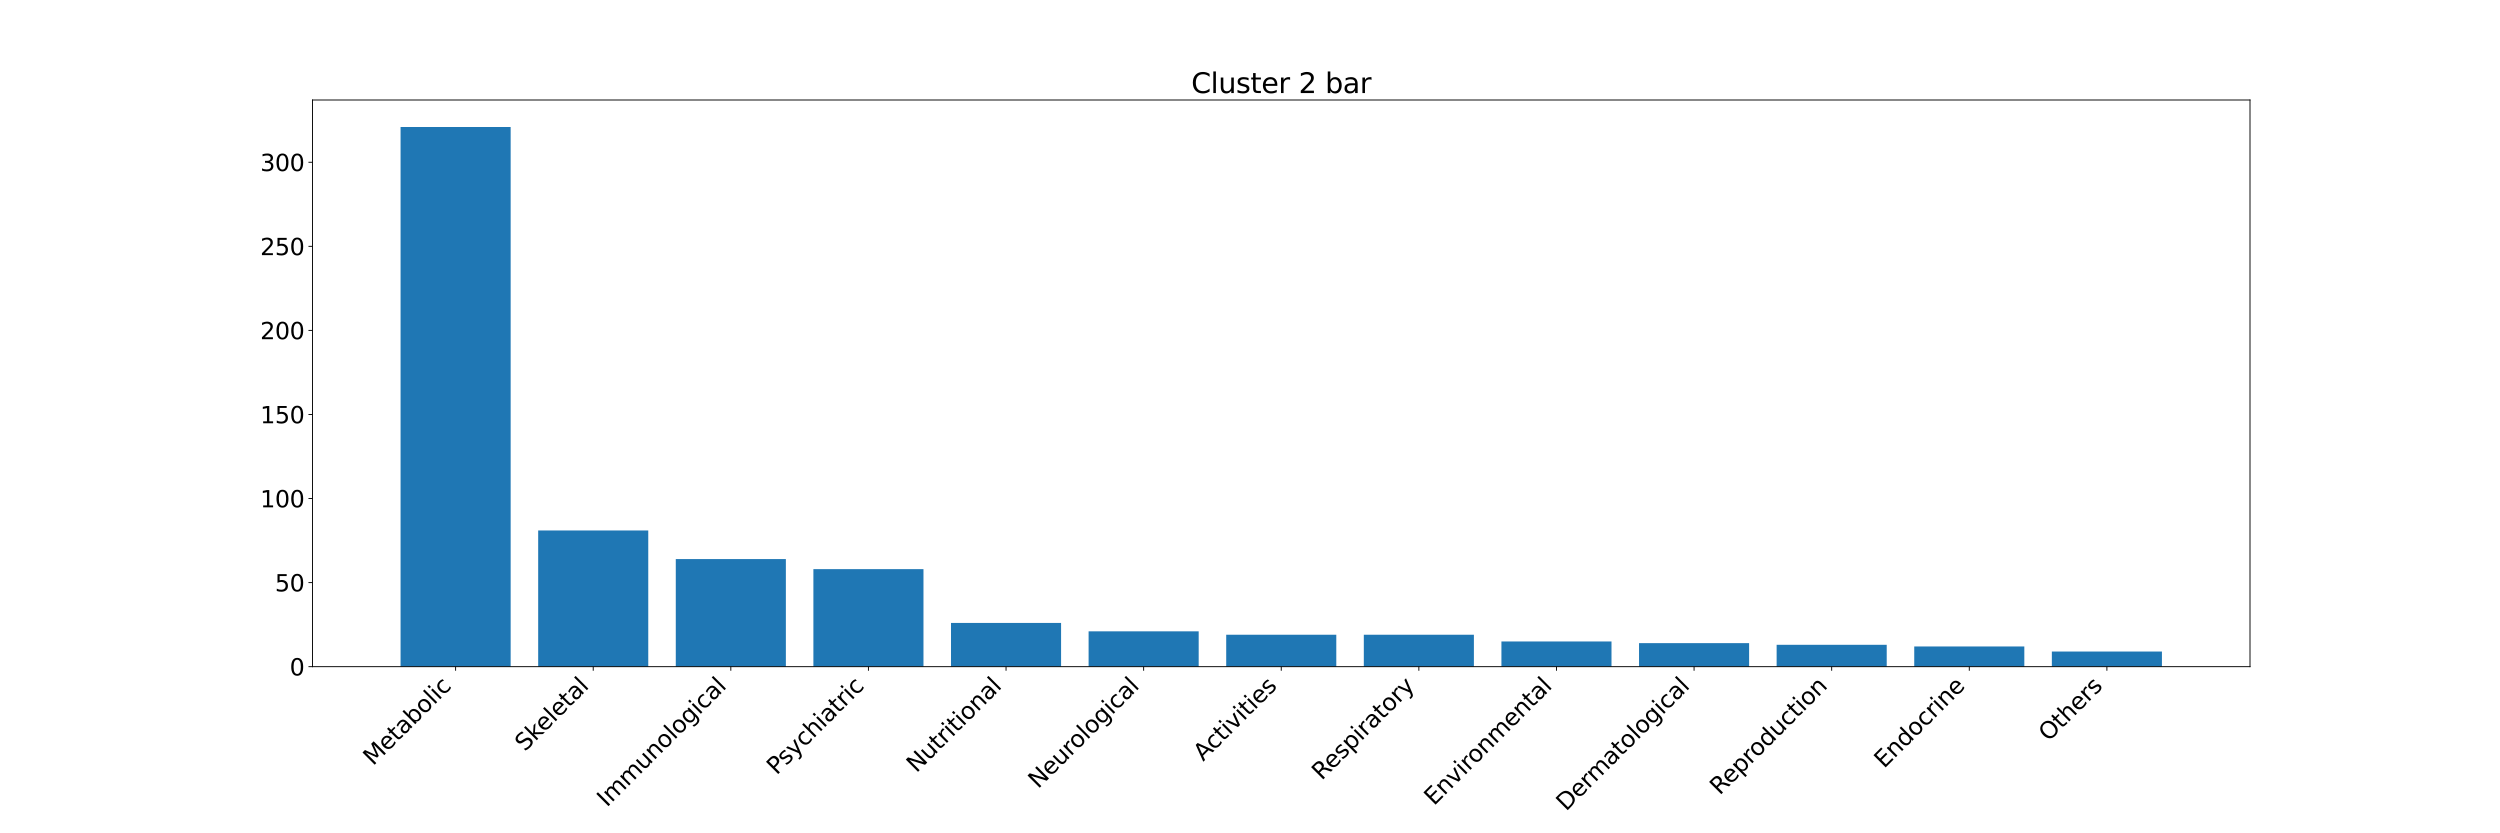 <?xml version="1.0" encoding="utf-8" standalone="no"?>
<!DOCTYPE svg PUBLIC "-//W3C//DTD SVG 1.1//EN"
        "http://www.w3.org/Graphics/SVG/1.1/DTD/svg11.dtd">
<svg xmlns:xlink="http://www.w3.org/1999/xlink" width="2160pt" height="720pt" viewBox="0 0 2160 720"
     xmlns="http://www.w3.org/2000/svg" version="1.1">
    <defs>
        <style type="text/css">*{stroke-linejoin: round; stroke-linecap: butt}</style>
    </defs>
    <g id="figure_1">
        <g id="patch_1">
            <path d="M 0 720
L 2160 720 
L 2160 0 
L 0 0 
z
" style="fill: #ffffff"/>
        </g>
        <g id="axes_1">
            <g id="patch_2">
                <path d="M 270 576
L 1944 576 
L 1944 86.4 
L 270 86.4 
z
" style="fill: #ffffff"/>
            </g>
            <g id="patch_3">
                <path d="M 346.091 576
L 441.205 576 
L 441.205 109.714 
L 346.091 109.714 
z
" clip-path="url(#p6993f3fb40)" style="fill: #1f77b4"/>
            </g>
            <g id="patch_4">
                <path d="M 464.983 576
L 560.097 576 
L 560.097 458.339 
L 464.983 458.339 
z
" clip-path="url(#p6993f3fb40)" style="fill: #1f77b4"/>
            </g>
            <g id="patch_5">
                <path d="M 583.875 576
L 678.989 576 
L 678.989 483.033 
L 583.875 483.033 
z
" clip-path="url(#p6993f3fb40)" style="fill: #1f77b4"/>
            </g>
            <g id="patch_6">
                <path d="M 702.767 576
L 797.881 576 
L 797.881 491.749 
L 702.767 491.749 
z
" clip-path="url(#p6993f3fb40)" style="fill: #1f77b4"/>
            </g>
            <g id="patch_7">
                <path d="M 821.659 576
L 916.773 576 
L 916.773 538.232 
L 821.659 538.232 
z
" clip-path="url(#p6993f3fb40)" style="fill: #1f77b4"/>
            </g>
            <g id="patch_8">
                <path d="M 940.551 576
L 1035.665 576 
L 1035.665 545.495 
L 940.551 545.495 
z
" clip-path="url(#p6993f3fb40)" style="fill: #1f77b4"/>
            </g>
            <g id="patch_9">
                <path d="M 1059.443 576
L 1154.557 576 
L 1154.557 548.401 
L 1059.443 548.401 
z
" clip-path="url(#p6993f3fb40)" style="fill: #1f77b4"/>
            </g>
            <g id="patch_10">
                <path d="M 1178.335 576
L 1273.449 576 
L 1273.449 548.401 
L 1178.335 548.401 
z
" clip-path="url(#p6993f3fb40)" style="fill: #1f77b4"/>
            </g>
            <g id="patch_11">
                <path d="M 1297.227 576
L 1392.341 576 
L 1392.341 554.211 
L 1297.227 554.211 
z
" clip-path="url(#p6993f3fb40)" style="fill: #1f77b4"/>
            </g>
            <g id="patch_12">
                <path d="M 1416.119 576
L 1511.233 576 
L 1511.233 555.664 
L 1416.119 555.664 
z
" clip-path="url(#p6993f3fb40)" style="fill: #1f77b4"/>
            </g>
            <g id="patch_13">
                <path d="M 1535.011 576
L 1630.125 576 
L 1630.125 557.116 
L 1535.011 557.116 
z
" clip-path="url(#p6993f3fb40)" style="fill: #1f77b4"/>
            </g>
            <g id="patch_14">
                <path d="M 1653.903 576
L 1749.017 576 
L 1749.017 558.569 
L 1653.903 558.569 
z
" clip-path="url(#p6993f3fb40)" style="fill: #1f77b4"/>
            </g>
            <g id="patch_15">
                <path d="M 1772.795 576
L 1867.909 576 
L 1867.909 562.927 
L 1772.795 562.927 
z
" clip-path="url(#p6993f3fb40)" style="fill: #1f77b4"/>
            </g>
            <g id="matplotlib.axis_1">
                <g id="xtick_1">
                    <g id="line2d_1">
                        <defs>
                            <path id="mf37aadfbcd" d="M 0 0
L 0 3.5 
" style="stroke: #000000; stroke-width: 0.8"/>
                        </defs>
                        <g>
                            <use xlink:href="#mf37aadfbcd" x="393.648" y="576"
                                 style="stroke: #000000; stroke-width: 0.8"/>
                        </g>
                    </g>
                    <g id="text_1">
                        <!-- Metabolic -->
                        <g transform="translate(322.327 662.125)rotate(-45)scale(0.2 -0.2)">
                            <defs>
                                <path id="DejaVuSans-4d" d="M 628 4666
L 1569 4666 
L 2759 1491 
L 3956 4666 
L 4897 4666 
L 4897 0 
L 4281 0 
L 4281 4097 
L 3078 897 
L 2444 897 
L 1241 4097 
L 1241 0 
L 628 0 
L 628 4666 
z
" transform="scale(0.016)"/>
                                <path id="DejaVuSans-65" d="M 3597 1894
L 3597 1613 
L 953 1613 
Q 991 1019 1311 708 
Q 1631 397 2203 397 
Q 2534 397 2845 478 
Q 3156 559 3463 722 
L 3463 178 
Q 3153 47 2828 -22 
Q 2503 -91 2169 -91 
Q 1331 -91 842 396 
Q 353 884 353 1716 
Q 353 2575 817 3079 
Q 1281 3584 2069 3584 
Q 2775 3584 3186 3129 
Q 3597 2675 3597 1894 
z
M 3022 2063 
Q 3016 2534 2758 2815 
Q 2500 3097 2075 3097 
Q 1594 3097 1305 2825 
Q 1016 2553 972 2059 
L 3022 2063 
z
" transform="scale(0.016)"/>
                                <path id="DejaVuSans-74" d="M 1172 4494
L 1172 3500 
L 2356 3500 
L 2356 3053 
L 1172 3053 
L 1172 1153 
Q 1172 725 1289 603 
Q 1406 481 1766 481 
L 2356 481 
L 2356 0 
L 1766 0 
Q 1100 0 847 248 
Q 594 497 594 1153 
L 594 3053 
L 172 3053 
L 172 3500 
L 594 3500 
L 594 4494 
L 1172 4494 
z
" transform="scale(0.016)"/>
                                <path id="DejaVuSans-61" d="M 2194 1759
Q 1497 1759 1228 1600 
Q 959 1441 959 1056 
Q 959 750 1161 570 
Q 1363 391 1709 391 
Q 2188 391 2477 730 
Q 2766 1069 2766 1631 
L 2766 1759 
L 2194 1759 
z
M 3341 1997 
L 3341 0 
L 2766 0 
L 2766 531 
Q 2569 213 2275 61 
Q 1981 -91 1556 -91 
Q 1019 -91 701 211 
Q 384 513 384 1019 
Q 384 1609 779 1909 
Q 1175 2209 1959 2209 
L 2766 2209 
L 2766 2266 
Q 2766 2663 2505 2880 
Q 2244 3097 1772 3097 
Q 1472 3097 1187 3025 
Q 903 2953 641 2809 
L 641 3341 
Q 956 3463 1253 3523 
Q 1550 3584 1831 3584 
Q 2591 3584 2966 3190 
Q 3341 2797 3341 1997 
z
" transform="scale(0.016)"/>
                                <path id="DejaVuSans-62" d="M 3116 1747
Q 3116 2381 2855 2742 
Q 2594 3103 2138 3103 
Q 1681 3103 1420 2742 
Q 1159 2381 1159 1747 
Q 1159 1113 1420 752 
Q 1681 391 2138 391 
Q 2594 391 2855 752 
Q 3116 1113 3116 1747 
z
M 1159 2969 
Q 1341 3281 1617 3432 
Q 1894 3584 2278 3584 
Q 2916 3584 3314 3078 
Q 3713 2572 3713 1747 
Q 3713 922 3314 415 
Q 2916 -91 2278 -91 
Q 1894 -91 1617 61 
Q 1341 213 1159 525 
L 1159 0 
L 581 0 
L 581 4863 
L 1159 4863 
L 1159 2969 
z
" transform="scale(0.016)"/>
                                <path id="DejaVuSans-6f" d="M 1959 3097
Q 1497 3097 1228 2736 
Q 959 2375 959 1747 
Q 959 1119 1226 758 
Q 1494 397 1959 397 
Q 2419 397 2687 759 
Q 2956 1122 2956 1747 
Q 2956 2369 2687 2733 
Q 2419 3097 1959 3097 
z
M 1959 3584 
Q 2709 3584 3137 3096 
Q 3566 2609 3566 1747 
Q 3566 888 3137 398 
Q 2709 -91 1959 -91 
Q 1206 -91 779 398 
Q 353 888 353 1747 
Q 353 2609 779 3096 
Q 1206 3584 1959 3584 
z
" transform="scale(0.016)"/>
                                <path id="DejaVuSans-6c" d="M 603 4863
L 1178 4863 
L 1178 0 
L 603 0 
L 603 4863 
z
" transform="scale(0.016)"/>
                                <path id="DejaVuSans-69" d="M 603 3500
L 1178 3500 
L 1178 0 
L 603 0 
L 603 3500 
z
M 603 4863 
L 1178 4863 
L 1178 4134 
L 603 4134 
L 603 4863 
z
" transform="scale(0.016)"/>
                                <path id="DejaVuSans-63" d="M 3122 3366
L 3122 2828 
Q 2878 2963 2633 3030 
Q 2388 3097 2138 3097 
Q 1578 3097 1268 2742 
Q 959 2388 959 1747 
Q 959 1106 1268 751 
Q 1578 397 2138 397 
Q 2388 397 2633 464 
Q 2878 531 3122 666 
L 3122 134 
Q 2881 22 2623 -34 
Q 2366 -91 2075 -91 
Q 1284 -91 818 406 
Q 353 903 353 1747 
Q 353 2603 823 3093 
Q 1294 3584 2113 3584 
Q 2378 3584 2631 3529 
Q 2884 3475 3122 3366 
z
" transform="scale(0.016)"/>
                            </defs>
                            <use xlink:href="#DejaVuSans-4d"/>
                            <use xlink:href="#DejaVuSans-65" x="86.279"/>
                            <use xlink:href="#DejaVuSans-74" x="147.803"/>
                            <use xlink:href="#DejaVuSans-61" x="187.012"/>
                            <use xlink:href="#DejaVuSans-62" x="248.291"/>
                            <use xlink:href="#DejaVuSans-6f" x="311.768"/>
                            <use xlink:href="#DejaVuSans-6c" x="372.949"/>
                            <use xlink:href="#DejaVuSans-69" x="400.732"/>
                            <use xlink:href="#DejaVuSans-63" x="428.516"/>
                        </g>
                    </g>
                </g>
                <g id="xtick_2">
                    <g id="line2d_2">
                        <g>
                            <use xlink:href="#mf37aadfbcd" x="512.54" y="576"
                                 style="stroke: #000000; stroke-width: 0.8"/>
                        </g>
                    </g>
                    <g id="text_2">
                        <!-- Skeletal -->
                        <g transform="translate(453.472 649.872)rotate(-45)scale(0.2 -0.2)">
                            <defs>
                                <path id="DejaVuSans-53" d="M 3425 4513
L 3425 3897 
Q 3066 4069 2747 4153 
Q 2428 4238 2131 4238 
Q 1616 4238 1336 4038 
Q 1056 3838 1056 3469 
Q 1056 3159 1242 3001 
Q 1428 2844 1947 2747 
L 2328 2669 
Q 3034 2534 3370 2195 
Q 3706 1856 3706 1288 
Q 3706 609 3251 259 
Q 2797 -91 1919 -91 
Q 1588 -91 1214 -16 
Q 841 59 441 206 
L 441 856 
Q 825 641 1194 531 
Q 1563 422 1919 422 
Q 2459 422 2753 634 
Q 3047 847 3047 1241 
Q 3047 1584 2836 1778 
Q 2625 1972 2144 2069 
L 1759 2144 
Q 1053 2284 737 2584 
Q 422 2884 422 3419 
Q 422 4038 858 4394 
Q 1294 4750 2059 4750 
Q 2388 4750 2728 4690 
Q 3069 4631 3425 4513 
z
" transform="scale(0.016)"/>
                                <path id="DejaVuSans-6b" d="M 581 4863
L 1159 4863 
L 1159 1991 
L 2875 3500 
L 3609 3500 
L 1753 1863 
L 3688 0 
L 2938 0 
L 1159 1709 
L 1159 0 
L 581 0 
L 581 4863 
z
" transform="scale(0.016)"/>
                            </defs>
                            <use xlink:href="#DejaVuSans-53"/>
                            <use xlink:href="#DejaVuSans-6b" x="63.477"/>
                            <use xlink:href="#DejaVuSans-65" x="117.762"/>
                            <use xlink:href="#DejaVuSans-6c" x="179.285"/>
                            <use xlink:href="#DejaVuSans-65" x="207.068"/>
                            <use xlink:href="#DejaVuSans-74" x="268.592"/>
                            <use xlink:href="#DejaVuSans-61" x="307.801"/>
                            <use xlink:href="#DejaVuSans-6c" x="369.08"/>
                        </g>
                    </g>
                </g>
                <g id="xtick_3">
                    <g id="line2d_3">
                        <g>
                            <use xlink:href="#mf37aadfbcd" x="631.432" y="576"
                                 style="stroke: #000000; stroke-width: 0.8"/>
                        </g>
                    </g>
                    <g id="text_3">
                        <!-- Immunological -->
                        <g transform="translate(524.329 697.907)rotate(-45)scale(0.2 -0.2)">
                            <defs>
                                <path id="DejaVuSans-49" d="M 628 4666
L 1259 4666 
L 1259 0 
L 628 0 
L 628 4666 
z
" transform="scale(0.016)"/>
                                <path id="DejaVuSans-6d" d="M 3328 2828
Q 3544 3216 3844 3400 
Q 4144 3584 4550 3584 
Q 5097 3584 5394 3201 
Q 5691 2819 5691 2113 
L 5691 0 
L 5113 0 
L 5113 2094 
Q 5113 2597 4934 2840 
Q 4756 3084 4391 3084 
Q 3944 3084 3684 2787 
Q 3425 2491 3425 1978 
L 3425 0 
L 2847 0 
L 2847 2094 
Q 2847 2600 2669 2842 
Q 2491 3084 2119 3084 
Q 1678 3084 1418 2786 
Q 1159 2488 1159 1978 
L 1159 0 
L 581 0 
L 581 3500 
L 1159 3500 
L 1159 2956 
Q 1356 3278 1631 3431 
Q 1906 3584 2284 3584 
Q 2666 3584 2933 3390 
Q 3200 3197 3328 2828 
z
" transform="scale(0.016)"/>
                                <path id="DejaVuSans-75" d="M 544 1381
L 544 3500 
L 1119 3500 
L 1119 1403 
Q 1119 906 1312 657 
Q 1506 409 1894 409 
Q 2359 409 2629 706 
Q 2900 1003 2900 1516 
L 2900 3500 
L 3475 3500 
L 3475 0 
L 2900 0 
L 2900 538 
Q 2691 219 2414 64 
Q 2138 -91 1772 -91 
Q 1169 -91 856 284 
Q 544 659 544 1381 
z
M 1991 3584 
L 1991 3584 
z
" transform="scale(0.016)"/>
                                <path id="DejaVuSans-6e" d="M 3513 2113
L 3513 0 
L 2938 0 
L 2938 2094 
Q 2938 2591 2744 2837 
Q 2550 3084 2163 3084 
Q 1697 3084 1428 2787 
Q 1159 2491 1159 1978 
L 1159 0 
L 581 0 
L 581 3500 
L 1159 3500 
L 1159 2956 
Q 1366 3272 1645 3428 
Q 1925 3584 2291 3584 
Q 2894 3584 3203 3211 
Q 3513 2838 3513 2113 
z
" transform="scale(0.016)"/>
                                <path id="DejaVuSans-67" d="M 2906 1791
Q 2906 2416 2648 2759 
Q 2391 3103 1925 3103 
Q 1463 3103 1205 2759 
Q 947 2416 947 1791 
Q 947 1169 1205 825 
Q 1463 481 1925 481 
Q 2391 481 2648 825 
Q 2906 1169 2906 1791 
z
M 3481 434 
Q 3481 -459 3084 -895 
Q 2688 -1331 1869 -1331 
Q 1566 -1331 1297 -1286 
Q 1028 -1241 775 -1147 
L 775 -588 
Q 1028 -725 1275 -790 
Q 1522 -856 1778 -856 
Q 2344 -856 2625 -561 
Q 2906 -266 2906 331 
L 2906 616 
Q 2728 306 2450 153 
Q 2172 0 1784 0 
Q 1141 0 747 490 
Q 353 981 353 1791 
Q 353 2603 747 3093 
Q 1141 3584 1784 3584 
Q 2172 3584 2450 3431 
Q 2728 3278 2906 2969 
L 2906 3500 
L 3481 3500 
L 3481 434 
z
" transform="scale(0.016)"/>
                            </defs>
                            <use xlink:href="#DejaVuSans-49"/>
                            <use xlink:href="#DejaVuSans-6d" x="29.492"/>
                            <use xlink:href="#DejaVuSans-6d" x="126.904"/>
                            <use xlink:href="#DejaVuSans-75" x="224.316"/>
                            <use xlink:href="#DejaVuSans-6e" x="287.695"/>
                            <use xlink:href="#DejaVuSans-6f" x="351.074"/>
                            <use xlink:href="#DejaVuSans-6c" x="412.256"/>
                            <use xlink:href="#DejaVuSans-6f" x="440.039"/>
                            <use xlink:href="#DejaVuSans-67" x="501.221"/>
                            <use xlink:href="#DejaVuSans-69" x="564.697"/>
                            <use xlink:href="#DejaVuSans-63" x="592.48"/>
                            <use xlink:href="#DejaVuSans-61" x="647.461"/>
                            <use xlink:href="#DejaVuSans-6c" x="708.74"/>
                        </g>
                    </g>
                </g>
                <g id="xtick_4">
                    <g id="line2d_4">
                        <g>
                            <use xlink:href="#mf37aadfbcd" x="750.324" y="576"
                                 style="stroke: #000000; stroke-width: 0.8"/>
                        </g>
                    </g>
                    <g id="text_4">
                        <!-- Psychiatric -->
                        <g transform="translate(670.969 670.16)rotate(-45)scale(0.2 -0.2)">
                            <defs>
                                <path id="DejaVuSans-50" d="M 1259 4147
L 1259 2394 
L 2053 2394 
Q 2494 2394 2734 2622 
Q 2975 2850 2975 3272 
Q 2975 3691 2734 3919 
Q 2494 4147 2053 4147 
L 1259 4147 
z
M 628 4666 
L 2053 4666 
Q 2838 4666 3239 4311 
Q 3641 3956 3641 3272 
Q 3641 2581 3239 2228 
Q 2838 1875 2053 1875 
L 1259 1875 
L 1259 0 
L 628 0 
L 628 4666 
z
" transform="scale(0.016)"/>
                                <path id="DejaVuSans-73" d="M 2834 3397
L 2834 2853 
Q 2591 2978 2328 3040 
Q 2066 3103 1784 3103 
Q 1356 3103 1142 2972 
Q 928 2841 928 2578 
Q 928 2378 1081 2264 
Q 1234 2150 1697 2047 
L 1894 2003 
Q 2506 1872 2764 1633 
Q 3022 1394 3022 966 
Q 3022 478 2636 193 
Q 2250 -91 1575 -91 
Q 1294 -91 989 -36 
Q 684 19 347 128 
L 347 722 
Q 666 556 975 473 
Q 1284 391 1588 391 
Q 1994 391 2212 530 
Q 2431 669 2431 922 
Q 2431 1156 2273 1281 
Q 2116 1406 1581 1522 
L 1381 1569 
Q 847 1681 609 1914 
Q 372 2147 372 2553 
Q 372 3047 722 3315 
Q 1072 3584 1716 3584 
Q 2034 3584 2315 3537 
Q 2597 3491 2834 3397 
z
" transform="scale(0.016)"/>
                                <path id="DejaVuSans-79" d="M 2059 -325
Q 1816 -950 1584 -1140 
Q 1353 -1331 966 -1331 
L 506 -1331 
L 506 -850 
L 844 -850 
Q 1081 -850 1212 -737 
Q 1344 -625 1503 -206 
L 1606 56 
L 191 3500 
L 800 3500 
L 1894 763 
L 2988 3500 
L 3597 3500 
L 2059 -325 
z
" transform="scale(0.016)"/>
                                <path id="DejaVuSans-68" d="M 3513 2113
L 3513 0 
L 2938 0 
L 2938 2094 
Q 2938 2591 2744 2837 
Q 2550 3084 2163 3084 
Q 1697 3084 1428 2787 
Q 1159 2491 1159 1978 
L 1159 0 
L 581 0 
L 581 4863 
L 1159 4863 
L 1159 2956 
Q 1366 3272 1645 3428 
Q 1925 3584 2291 3584 
Q 2894 3584 3203 3211 
Q 3513 2838 3513 2113 
z
" transform="scale(0.016)"/>
                                <path id="DejaVuSans-72" d="M 2631 2963
Q 2534 3019 2420 3045 
Q 2306 3072 2169 3072 
Q 1681 3072 1420 2755 
Q 1159 2438 1159 1844 
L 1159 0 
L 581 0 
L 581 3500 
L 1159 3500 
L 1159 2956 
Q 1341 3275 1631 3429 
Q 1922 3584 2338 3584 
Q 2397 3584 2469 3576 
Q 2541 3569 2628 3553 
L 2631 2963 
z
" transform="scale(0.016)"/>
                            </defs>
                            <use xlink:href="#DejaVuSans-50"/>
                            <use xlink:href="#DejaVuSans-73" x="58.553"/>
                            <use xlink:href="#DejaVuSans-79" x="110.652"/>
                            <use xlink:href="#DejaVuSans-63" x="169.832"/>
                            <use xlink:href="#DejaVuSans-68" x="224.812"/>
                            <use xlink:href="#DejaVuSans-69" x="288.191"/>
                            <use xlink:href="#DejaVuSans-61" x="315.975"/>
                            <use xlink:href="#DejaVuSans-74" x="377.254"/>
                            <use xlink:href="#DejaVuSans-72" x="416.463"/>
                            <use xlink:href="#DejaVuSans-69" x="457.576"/>
                            <use xlink:href="#DejaVuSans-63" x="485.359"/>
                        </g>
                    </g>
                </g>
                <g id="xtick_5">
                    <g id="line2d_5">
                        <g>
                            <use xlink:href="#mf37aadfbcd" x="869.216" y="576"
                                 style="stroke: #000000; stroke-width: 0.8"/>
                        </g>
                    </g>
                    <g id="text_5">
                        <!-- Nutritional -->
                        <g transform="translate(791.761 668.259)rotate(-45)scale(0.2 -0.2)">
                            <defs>
                                <path id="DejaVuSans-4e" d="M 628 4666
L 1478 4666 
L 3547 763 
L 3547 4666 
L 4159 4666 
L 4159 0 
L 3309 0 
L 1241 3903 
L 1241 0 
L 628 0 
L 628 4666 
z
" transform="scale(0.016)"/>
                            </defs>
                            <use xlink:href="#DejaVuSans-4e"/>
                            <use xlink:href="#DejaVuSans-75" x="74.805"/>
                            <use xlink:href="#DejaVuSans-74" x="138.184"/>
                            <use xlink:href="#DejaVuSans-72" x="177.393"/>
                            <use xlink:href="#DejaVuSans-69" x="218.506"/>
                            <use xlink:href="#DejaVuSans-74" x="246.289"/>
                            <use xlink:href="#DejaVuSans-69" x="285.498"/>
                            <use xlink:href="#DejaVuSans-6f" x="313.281"/>
                            <use xlink:href="#DejaVuSans-6e" x="374.463"/>
                            <use xlink:href="#DejaVuSans-61" x="437.842"/>
                            <use xlink:href="#DejaVuSans-6c" x="499.121"/>
                        </g>
                    </g>
                </g>
                <g id="xtick_6">
                    <g id="line2d_6">
                        <g>
                            <use xlink:href="#mf37aadfbcd" x="988.108" y="576"
                                 style="stroke: #000000; stroke-width: 0.8"/>
                        </g>
                    </g>
                    <g id="text_6">
                        <!-- Neurological -->
                        <g transform="translate(896.913 681.999)rotate(-45)scale(0.2 -0.2)">
                            <use xlink:href="#DejaVuSans-4e"/>
                            <use xlink:href="#DejaVuSans-65" x="74.805"/>
                            <use xlink:href="#DejaVuSans-75" x="136.328"/>
                            <use xlink:href="#DejaVuSans-72" x="199.707"/>
                            <use xlink:href="#DejaVuSans-6f" x="238.57"/>
                            <use xlink:href="#DejaVuSans-6c" x="299.752"/>
                            <use xlink:href="#DejaVuSans-6f" x="327.535"/>
                            <use xlink:href="#DejaVuSans-67" x="388.717"/>
                            <use xlink:href="#DejaVuSans-69" x="452.193"/>
                            <use xlink:href="#DejaVuSans-63" x="479.977"/>
                            <use xlink:href="#DejaVuSans-61" x="534.957"/>
                            <use xlink:href="#DejaVuSans-6c" x="596.236"/>
                        </g>
                    </g>
                </g>
                <g id="xtick_7">
                    <g id="line2d_7">
                        <g>
                            <use xlink:href="#mf37aadfbcd" x="1107" y="576" style="stroke: #000000; stroke-width: 0.8"/>
                        </g>
                    </g>
                    <g id="text_7">
                        <!-- Activities -->
                        <g transform="translate(1039.542 658.263)rotate(-45)scale(0.2 -0.2)">
                            <defs>
                                <path id="DejaVuSans-41" d="M 2188 4044
L 1331 1722 
L 3047 1722 
L 2188 4044 
z
M 1831 4666 
L 2547 4666 
L 4325 0 
L 3669 0 
L 3244 1197 
L 1141 1197 
L 716 0 
L 50 0 
L 1831 4666 
z
" transform="scale(0.016)"/>
                                <path id="DejaVuSans-76" d="M 191 3500
L 800 3500 
L 1894 563 
L 2988 3500 
L 3597 3500 
L 2284 0 
L 1503 0 
L 191 3500 
z
" transform="scale(0.016)"/>
                            </defs>
                            <use xlink:href="#DejaVuSans-41"/>
                            <use xlink:href="#DejaVuSans-63" x="66.658"/>
                            <use xlink:href="#DejaVuSans-74" x="121.639"/>
                            <use xlink:href="#DejaVuSans-69" x="160.848"/>
                            <use xlink:href="#DejaVuSans-76" x="188.631"/>
                            <use xlink:href="#DejaVuSans-69" x="247.811"/>
                            <use xlink:href="#DejaVuSans-74" x="275.594"/>
                            <use xlink:href="#DejaVuSans-69" x="314.803"/>
                            <use xlink:href="#DejaVuSans-65" x="342.586"/>
                            <use xlink:href="#DejaVuSans-73" x="404.109"/>
                        </g>
                    </g>
                </g>
                <g id="xtick_8">
                    <g id="line2d_8">
                        <g>
                            <use xlink:href="#mf37aadfbcd" x="1225.892" y="576"
                                 style="stroke: #000000; stroke-width: 0.8"/>
                        </g>
                    </g>
                    <g id="text_8">
                        <!-- Respiratory -->
                        <g transform="translate(1141.923 674.774)rotate(-45)scale(0.2 -0.2)">
                            <defs>
                                <path id="DejaVuSans-52" d="M 2841 2188
Q 3044 2119 3236 1894 
Q 3428 1669 3622 1275 
L 4263 0 
L 3584 0 
L 2988 1197 
Q 2756 1666 2539 1819 
Q 2322 1972 1947 1972 
L 1259 1972 
L 1259 0 
L 628 0 
L 628 4666 
L 2053 4666 
Q 2853 4666 3247 4331 
Q 3641 3997 3641 3322 
Q 3641 2881 3436 2590 
Q 3231 2300 2841 2188 
z
M 1259 4147 
L 1259 2491 
L 2053 2491 
Q 2509 2491 2742 2702 
Q 2975 2913 2975 3322 
Q 2975 3731 2742 3939 
Q 2509 4147 2053 4147 
L 1259 4147 
z
" transform="scale(0.016)"/>
                                <path id="DejaVuSans-70" d="M 1159 525
L 1159 -1331 
L 581 -1331 
L 581 3500 
L 1159 3500 
L 1159 2969 
Q 1341 3281 1617 3432 
Q 1894 3584 2278 3584 
Q 2916 3584 3314 3078 
Q 3713 2572 3713 1747 
Q 3713 922 3314 415 
Q 2916 -91 2278 -91 
Q 1894 -91 1617 61 
Q 1341 213 1159 525 
z
M 3116 1747 
Q 3116 2381 2855 2742 
Q 2594 3103 2138 3103 
Q 1681 3103 1420 2742 
Q 1159 2381 1159 1747 
Q 1159 1113 1420 752 
Q 1681 391 2138 391 
Q 2594 391 2855 752 
Q 3116 1113 3116 1747 
z
" transform="scale(0.016)"/>
                            </defs>
                            <use xlink:href="#DejaVuSans-52"/>
                            <use xlink:href="#DejaVuSans-65" x="64.982"/>
                            <use xlink:href="#DejaVuSans-73" x="126.506"/>
                            <use xlink:href="#DejaVuSans-70" x="178.605"/>
                            <use xlink:href="#DejaVuSans-69" x="242.082"/>
                            <use xlink:href="#DejaVuSans-72" x="269.865"/>
                            <use xlink:href="#DejaVuSans-61" x="310.979"/>
                            <use xlink:href="#DejaVuSans-74" x="372.258"/>
                            <use xlink:href="#DejaVuSans-6f" x="411.467"/>
                            <use xlink:href="#DejaVuSans-72" x="472.648"/>
                            <use xlink:href="#DejaVuSans-79" x="513.762"/>
                        </g>
                    </g>
                </g>
                <g id="xtick_9">
                    <g id="line2d_9">
                        <g>
                            <use xlink:href="#mf37aadfbcd" x="1344.784" y="576"
                                 style="stroke: #000000; stroke-width: 0.8"/>
                        </g>
                    </g>
                    <g id="text_9">
                        <!-- Environmental -->
                        <g transform="translate(1238.955 696.634)rotate(-45)scale(0.2 -0.2)">
                            <defs>
                                <path id="DejaVuSans-45" d="M 628 4666
L 3578 4666 
L 3578 4134 
L 1259 4134 
L 1259 2753 
L 3481 2753 
L 3481 2222 
L 1259 2222 
L 1259 531 
L 3634 531 
L 3634 0 
L 628 0 
L 628 4666 
z
" transform="scale(0.016)"/>
                            </defs>
                            <use xlink:href="#DejaVuSans-45"/>
                            <use xlink:href="#DejaVuSans-6e" x="63.184"/>
                            <use xlink:href="#DejaVuSans-76" x="126.562"/>
                            <use xlink:href="#DejaVuSans-69" x="185.742"/>
                            <use xlink:href="#DejaVuSans-72" x="213.525"/>
                            <use xlink:href="#DejaVuSans-6f" x="252.389"/>
                            <use xlink:href="#DejaVuSans-6e" x="313.57"/>
                            <use xlink:href="#DejaVuSans-6d" x="376.949"/>
                            <use xlink:href="#DejaVuSans-65" x="474.361"/>
                            <use xlink:href="#DejaVuSans-6e" x="535.885"/>
                            <use xlink:href="#DejaVuSans-74" x="599.264"/>
                            <use xlink:href="#DejaVuSans-61" x="638.473"/>
                            <use xlink:href="#DejaVuSans-6c" x="699.752"/>
                        </g>
                    </g>
                </g>
                <g id="xtick_10">
                    <g id="line2d_10">
                        <g>
                            <use xlink:href="#mf37aadfbcd" x="1463.676" y="576"
                                 style="stroke: #000000; stroke-width: 0.8"/>
                        </g>
                    </g>
                    <g id="text_10">
                        <!-- Dermatological -->
                        <g transform="translate(1353.078 701.403)rotate(-45)scale(0.2 -0.2)">
                            <defs>
                                <path id="DejaVuSans-44" d="M 1259 4147
L 1259 519 
L 2022 519 
Q 2988 519 3436 956 
Q 3884 1394 3884 2338 
Q 3884 3275 3436 3711 
Q 2988 4147 2022 4147 
L 1259 4147 
z
M 628 4666 
L 1925 4666 
Q 3281 4666 3915 4102 
Q 4550 3538 4550 2338 
Q 4550 1131 3912 565 
Q 3275 0 1925 0 
L 628 0 
L 628 4666 
z
" transform="scale(0.016)"/>
                            </defs>
                            <use xlink:href="#DejaVuSans-44"/>
                            <use xlink:href="#DejaVuSans-65" x="77.002"/>
                            <use xlink:href="#DejaVuSans-72" x="138.525"/>
                            <use xlink:href="#DejaVuSans-6d" x="177.889"/>
                            <use xlink:href="#DejaVuSans-61" x="275.301"/>
                            <use xlink:href="#DejaVuSans-74" x="336.58"/>
                            <use xlink:href="#DejaVuSans-6f" x="375.789"/>
                            <use xlink:href="#DejaVuSans-6c" x="436.971"/>
                            <use xlink:href="#DejaVuSans-6f" x="464.754"/>
                            <use xlink:href="#DejaVuSans-67" x="525.936"/>
                            <use xlink:href="#DejaVuSans-69" x="589.412"/>
                            <use xlink:href="#DejaVuSans-63" x="617.195"/>
                            <use xlink:href="#DejaVuSans-61" x="672.176"/>
                            <use xlink:href="#DejaVuSans-6c" x="733.455"/>
                        </g>
                    </g>
                </g>
                <g id="xtick_11">
                    <g id="line2d_11">
                        <g>
                            <use xlink:href="#mf37aadfbcd" x="1582.568" y="576"
                                 style="stroke: #000000; stroke-width: 0.8"/>
                        </g>
                    </g>
                    <g id="text_11">
                        <!-- Reproduction -->
                        <g transform="translate(1485.803 687.57)rotate(-45)scale(0.2 -0.2)">
                            <defs>
                                <path id="DejaVuSans-64" d="M 2906 2969
L 2906 4863 
L 3481 4863 
L 3481 0 
L 2906 0 
L 2906 525 
Q 2725 213 2448 61 
Q 2172 -91 1784 -91 
Q 1150 -91 751 415 
Q 353 922 353 1747 
Q 353 2572 751 3078 
Q 1150 3584 1784 3584 
Q 2172 3584 2448 3432 
Q 2725 3281 2906 2969 
z
M 947 1747 
Q 947 1113 1208 752 
Q 1469 391 1925 391 
Q 2381 391 2643 752 
Q 2906 1113 2906 1747 
Q 2906 2381 2643 2742 
Q 2381 3103 1925 3103 
Q 1469 3103 1208 2742 
Q 947 2381 947 1747 
z
" transform="scale(0.016)"/>
                            </defs>
                            <use xlink:href="#DejaVuSans-52"/>
                            <use xlink:href="#DejaVuSans-65" x="64.982"/>
                            <use xlink:href="#DejaVuSans-70" x="126.506"/>
                            <use xlink:href="#DejaVuSans-72" x="189.982"/>
                            <use xlink:href="#DejaVuSans-6f" x="228.846"/>
                            <use xlink:href="#DejaVuSans-64" x="290.027"/>
                            <use xlink:href="#DejaVuSans-75" x="353.504"/>
                            <use xlink:href="#DejaVuSans-63" x="416.883"/>
                            <use xlink:href="#DejaVuSans-74" x="471.863"/>
                            <use xlink:href="#DejaVuSans-69" x="511.072"/>
                            <use xlink:href="#DejaVuSans-6f" x="538.855"/>
                            <use xlink:href="#DejaVuSans-6e" x="600.037"/>
                        </g>
                    </g>
                </g>
                <g id="xtick_12">
                    <g id="line2d_12">
                        <g>
                            <use xlink:href="#mf37aadfbcd" x="1701.46" y="576"
                                 style="stroke: #000000; stroke-width: 0.8"/>
                        </g>
                    </g>
                    <g id="text_12">
                        <!-- Endocrine -->
                        <g transform="translate(1627.806 664.459)rotate(-45)scale(0.2 -0.2)">
                            <use xlink:href="#DejaVuSans-45"/>
                            <use xlink:href="#DejaVuSans-6e" x="63.184"/>
                            <use xlink:href="#DejaVuSans-64" x="126.562"/>
                            <use xlink:href="#DejaVuSans-6f" x="190.039"/>
                            <use xlink:href="#DejaVuSans-63" x="251.221"/>
                            <use xlink:href="#DejaVuSans-72" x="306.201"/>
                            <use xlink:href="#DejaVuSans-69" x="347.314"/>
                            <use xlink:href="#DejaVuSans-6e" x="375.098"/>
                            <use xlink:href="#DejaVuSans-65" x="438.477"/>
                        </g>
                    </g>
                </g>
                <g id="xtick_13">
                    <g id="line2d_13">
                        <g>
                            <use xlink:href="#mf37aadfbcd" x="1820.352" y="576"
                                 style="stroke: #000000; stroke-width: 0.8"/>
                        </g>
                    </g>
                    <g id="text_13">
                        <!-- Others -->
                        <g transform="translate(1769.889 641.268)rotate(-45)scale(0.2 -0.2)">
                            <defs>
                                <path id="DejaVuSans-4f" d="M 2522 4238
Q 1834 4238 1429 3725 
Q 1025 3213 1025 2328 
Q 1025 1447 1429 934 
Q 1834 422 2522 422 
Q 3209 422 3611 934 
Q 4013 1447 4013 2328 
Q 4013 3213 3611 3725 
Q 3209 4238 2522 4238 
z
M 2522 4750 
Q 3503 4750 4090 4092 
Q 4678 3434 4678 2328 
Q 4678 1225 4090 567 
Q 3503 -91 2522 -91 
Q 1538 -91 948 565 
Q 359 1222 359 2328 
Q 359 3434 948 4092 
Q 1538 4750 2522 4750 
z
" transform="scale(0.016)"/>
                            </defs>
                            <use xlink:href="#DejaVuSans-4f"/>
                            <use xlink:href="#DejaVuSans-74" x="78.711"/>
                            <use xlink:href="#DejaVuSans-68" x="117.92"/>
                            <use xlink:href="#DejaVuSans-65" x="181.299"/>
                            <use xlink:href="#DejaVuSans-72" x="242.822"/>
                            <use xlink:href="#DejaVuSans-73" x="283.936"/>
                        </g>
                    </g>
                </g>
            </g>
            <g id="matplotlib.axis_2">
                <g id="ytick_1">
                    <g id="line2d_14">
                        <defs>
                            <path id="m2d5dc47634" d="M 0 0
L -3.5 0 
" style="stroke: #000000; stroke-width: 0.8"/>
                        </defs>
                        <g>
                            <use xlink:href="#m2d5dc47634" x="270" y="576" style="stroke: #000000; stroke-width: 0.8"/>
                        </g>
                    </g>
                    <g id="text_14">
                        <!-- 0 -->
                        <g transform="translate(250.275 583.598)scale(0.2 -0.2)">
                            <defs>
                                <path id="DejaVuSans-30" d="M 2034 4250
Q 1547 4250 1301 3770 
Q 1056 3291 1056 2328 
Q 1056 1369 1301 889 
Q 1547 409 2034 409 
Q 2525 409 2770 889 
Q 3016 1369 3016 2328 
Q 3016 3291 2770 3770 
Q 2525 4250 2034 4250 
z
M 2034 4750 
Q 2819 4750 3233 4129 
Q 3647 3509 3647 2328 
Q 3647 1150 3233 529 
Q 2819 -91 2034 -91 
Q 1250 -91 836 529 
Q 422 1150 422 2328 
Q 422 3509 836 4129 
Q 1250 4750 2034 4750 
z
" transform="scale(0.016)"/>
                            </defs>
                            <use xlink:href="#DejaVuSans-30"/>
                        </g>
                    </g>
                </g>
                <g id="ytick_2">
                    <g id="line2d_15">
                        <g>
                            <use xlink:href="#m2d5dc47634" x="270" y="503.37"
                                 style="stroke: #000000; stroke-width: 0.8"/>
                        </g>
                    </g>
                    <g id="text_15">
                        <!-- 50 -->
                        <g transform="translate(237.55 510.968)scale(0.2 -0.2)">
                            <defs>
                                <path id="DejaVuSans-35" d="M 691 4666
L 3169 4666 
L 3169 4134 
L 1269 4134 
L 1269 2991 
Q 1406 3038 1543 3061 
Q 1681 3084 1819 3084 
Q 2600 3084 3056 2656 
Q 3513 2228 3513 1497 
Q 3513 744 3044 326 
Q 2575 -91 1722 -91 
Q 1428 -91 1123 -41 
Q 819 9 494 109 
L 494 744 
Q 775 591 1075 516 
Q 1375 441 1709 441 
Q 2250 441 2565 725 
Q 2881 1009 2881 1497 
Q 2881 1984 2565 2268 
Q 2250 2553 1709 2553 
Q 1456 2553 1204 2497 
Q 953 2441 691 2322 
L 691 4666 
z
" transform="scale(0.016)"/>
                            </defs>
                            <use xlink:href="#DejaVuSans-35"/>
                            <use xlink:href="#DejaVuSans-30" x="63.623"/>
                        </g>
                    </g>
                </g>
                <g id="ytick_3">
                    <g id="line2d_16">
                        <g>
                            <use xlink:href="#m2d5dc47634" x="270" y="430.74"
                                 style="stroke: #000000; stroke-width: 0.8"/>
                        </g>
                    </g>
                    <g id="text_16">
                        <!-- 100 -->
                        <g transform="translate(224.825 438.338)scale(0.2 -0.2)">
                            <defs>
                                <path id="DejaVuSans-31" d="M 794 531
L 1825 531 
L 1825 4091 
L 703 3866 
L 703 4441 
L 1819 4666 
L 2450 4666 
L 2450 531 
L 3481 531 
L 3481 0 
L 794 0 
L 794 531 
z
" transform="scale(0.016)"/>
                            </defs>
                            <use xlink:href="#DejaVuSans-31"/>
                            <use xlink:href="#DejaVuSans-30" x="63.623"/>
                            <use xlink:href="#DejaVuSans-30" x="127.246"/>
                        </g>
                    </g>
                </g>
                <g id="ytick_4">
                    <g id="line2d_17">
                        <g>
                            <use xlink:href="#m2d5dc47634" x="270" y="358.109"
                                 style="stroke: #000000; stroke-width: 0.8"/>
                        </g>
                    </g>
                    <g id="text_17">
                        <!-- 150 -->
                        <g transform="translate(224.825 365.708)scale(0.2 -0.2)">
                            <use xlink:href="#DejaVuSans-31"/>
                            <use xlink:href="#DejaVuSans-35" x="63.623"/>
                            <use xlink:href="#DejaVuSans-30" x="127.246"/>
                        </g>
                    </g>
                </g>
                <g id="ytick_5">
                    <g id="line2d_18">
                        <g>
                            <use xlink:href="#m2d5dc47634" x="270" y="285.479"
                                 style="stroke: #000000; stroke-width: 0.8"/>
                        </g>
                    </g>
                    <g id="text_18">
                        <!-- 200 -->
                        <g transform="translate(224.825 293.078)scale(0.2 -0.2)">
                            <defs>
                                <path id="DejaVuSans-32" d="M 1228 531
L 3431 531 
L 3431 0 
L 469 0 
L 469 531 
Q 828 903 1448 1529 
Q 2069 2156 2228 2338 
Q 2531 2678 2651 2914 
Q 2772 3150 2772 3378 
Q 2772 3750 2511 3984 
Q 2250 4219 1831 4219 
Q 1534 4219 1204 4116 
Q 875 4013 500 3803 
L 500 4441 
Q 881 4594 1212 4672 
Q 1544 4750 1819 4750 
Q 2544 4750 2975 4387 
Q 3406 4025 3406 3419 
Q 3406 3131 3298 2873 
Q 3191 2616 2906 2266 
Q 2828 2175 2409 1742 
Q 1991 1309 1228 531 
z
" transform="scale(0.016)"/>
                            </defs>
                            <use xlink:href="#DejaVuSans-32"/>
                            <use xlink:href="#DejaVuSans-30" x="63.623"/>
                            <use xlink:href="#DejaVuSans-30" x="127.246"/>
                        </g>
                    </g>
                </g>
                <g id="ytick_6">
                    <g id="line2d_19">
                        <g>
                            <use xlink:href="#m2d5dc47634" x="270" y="212.849"
                                 style="stroke: #000000; stroke-width: 0.8"/>
                        </g>
                    </g>
                    <g id="text_19">
                        <!-- 250 -->
                        <g transform="translate(224.825 220.448)scale(0.2 -0.2)">
                            <use xlink:href="#DejaVuSans-32"/>
                            <use xlink:href="#DejaVuSans-35" x="63.623"/>
                            <use xlink:href="#DejaVuSans-30" x="127.246"/>
                        </g>
                    </g>
                </g>
                <g id="ytick_7">
                    <g id="line2d_20">
                        <g>
                            <use xlink:href="#m2d5dc47634" x="270" y="140.219"
                                 style="stroke: #000000; stroke-width: 0.8"/>
                        </g>
                    </g>
                    <g id="text_20">
                        <!-- 300 -->
                        <g transform="translate(224.825 147.817)scale(0.2 -0.2)">
                            <defs>
                                <path id="DejaVuSans-33" d="M 2597 2516
Q 3050 2419 3304 2112 
Q 3559 1806 3559 1356 
Q 3559 666 3084 287 
Q 2609 -91 1734 -91 
Q 1441 -91 1130 -33 
Q 819 25 488 141 
L 488 750 
Q 750 597 1062 519 
Q 1375 441 1716 441 
Q 2309 441 2620 675 
Q 2931 909 2931 1356 
Q 2931 1769 2642 2001 
Q 2353 2234 1838 2234 
L 1294 2234 
L 1294 2753 
L 1863 2753 
Q 2328 2753 2575 2939 
Q 2822 3125 2822 3475 
Q 2822 3834 2567 4026 
Q 2313 4219 1838 4219 
Q 1578 4219 1281 4162 
Q 984 4106 628 3988 
L 628 4550 
Q 988 4650 1302 4700 
Q 1616 4750 1894 4750 
Q 2613 4750 3031 4423 
Q 3450 4097 3450 3541 
Q 3450 3153 3228 2886 
Q 3006 2619 2597 2516 
z
" transform="scale(0.016)"/>
                            </defs>
                            <use xlink:href="#DejaVuSans-33"/>
                            <use xlink:href="#DejaVuSans-30" x="63.623"/>
                            <use xlink:href="#DejaVuSans-30" x="127.246"/>
                        </g>
                    </g>
                </g>
            </g>
            <g id="patch_16">
                <path d="M 270 576
L 270 86.4 
" style="fill: none; stroke: #000000; stroke-width: 0.8; stroke-linejoin: miter; stroke-linecap: square"/>
            </g>
            <g id="patch_17">
                <path d="M 1944 576
L 1944 86.4 
" style="fill: none; stroke: #000000; stroke-width: 0.8; stroke-linejoin: miter; stroke-linecap: square"/>
            </g>
            <g id="patch_18">
                <path d="M 270 576
L 1944 576 
" style="fill: none; stroke: #000000; stroke-width: 0.8; stroke-linejoin: miter; stroke-linecap: square"/>
            </g>
            <g id="patch_19">
                <path d="M 270 86.4
L 1944 86.4 
" style="fill: none; stroke: #000000; stroke-width: 0.8; stroke-linejoin: miter; stroke-linecap: square"/>
            </g>
            <g id="text_21">
                <!-- Cluster 2 bar -->
                <g transform="translate(1029.242 80.4)scale(0.24 -0.24)">
                    <defs>
                        <path id="DejaVuSans-43" d="M 4122 4306
L 4122 3641 
Q 3803 3938 3442 4084 
Q 3081 4231 2675 4231 
Q 1875 4231 1450 3742 
Q 1025 3253 1025 2328 
Q 1025 1406 1450 917 
Q 1875 428 2675 428 
Q 3081 428 3442 575 
Q 3803 722 4122 1019 
L 4122 359 
Q 3791 134 3420 21 
Q 3050 -91 2638 -91 
Q 1578 -91 968 557 
Q 359 1206 359 2328 
Q 359 3453 968 4101 
Q 1578 4750 2638 4750 
Q 3056 4750 3426 4639 
Q 3797 4528 4122 4306 
z
" transform="scale(0.016)"/>
                        <path id="DejaVuSans-20" transform="scale(0.016)"/>
                    </defs>
                    <use xlink:href="#DejaVuSans-43"/>
                    <use xlink:href="#DejaVuSans-6c" x="69.824"/>
                    <use xlink:href="#DejaVuSans-75" x="97.607"/>
                    <use xlink:href="#DejaVuSans-73" x="160.986"/>
                    <use xlink:href="#DejaVuSans-74" x="213.086"/>
                    <use xlink:href="#DejaVuSans-65" x="252.295"/>
                    <use xlink:href="#DejaVuSans-72" x="313.818"/>
                    <use xlink:href="#DejaVuSans-20" x="354.932"/>
                    <use xlink:href="#DejaVuSans-32" x="386.719"/>
                    <use xlink:href="#DejaVuSans-20" x="450.342"/>
                    <use xlink:href="#DejaVuSans-62" x="482.129"/>
                    <use xlink:href="#DejaVuSans-61" x="545.605"/>
                    <use xlink:href="#DejaVuSans-72" x="606.885"/>
                </g>
            </g>
        </g>
    </g>
    <defs>
        <clipPath id="p6993f3fb40">
            <rect x="270" y="86.4" width="1674" height="489.6"/>
        </clipPath>
    </defs>
</svg>
